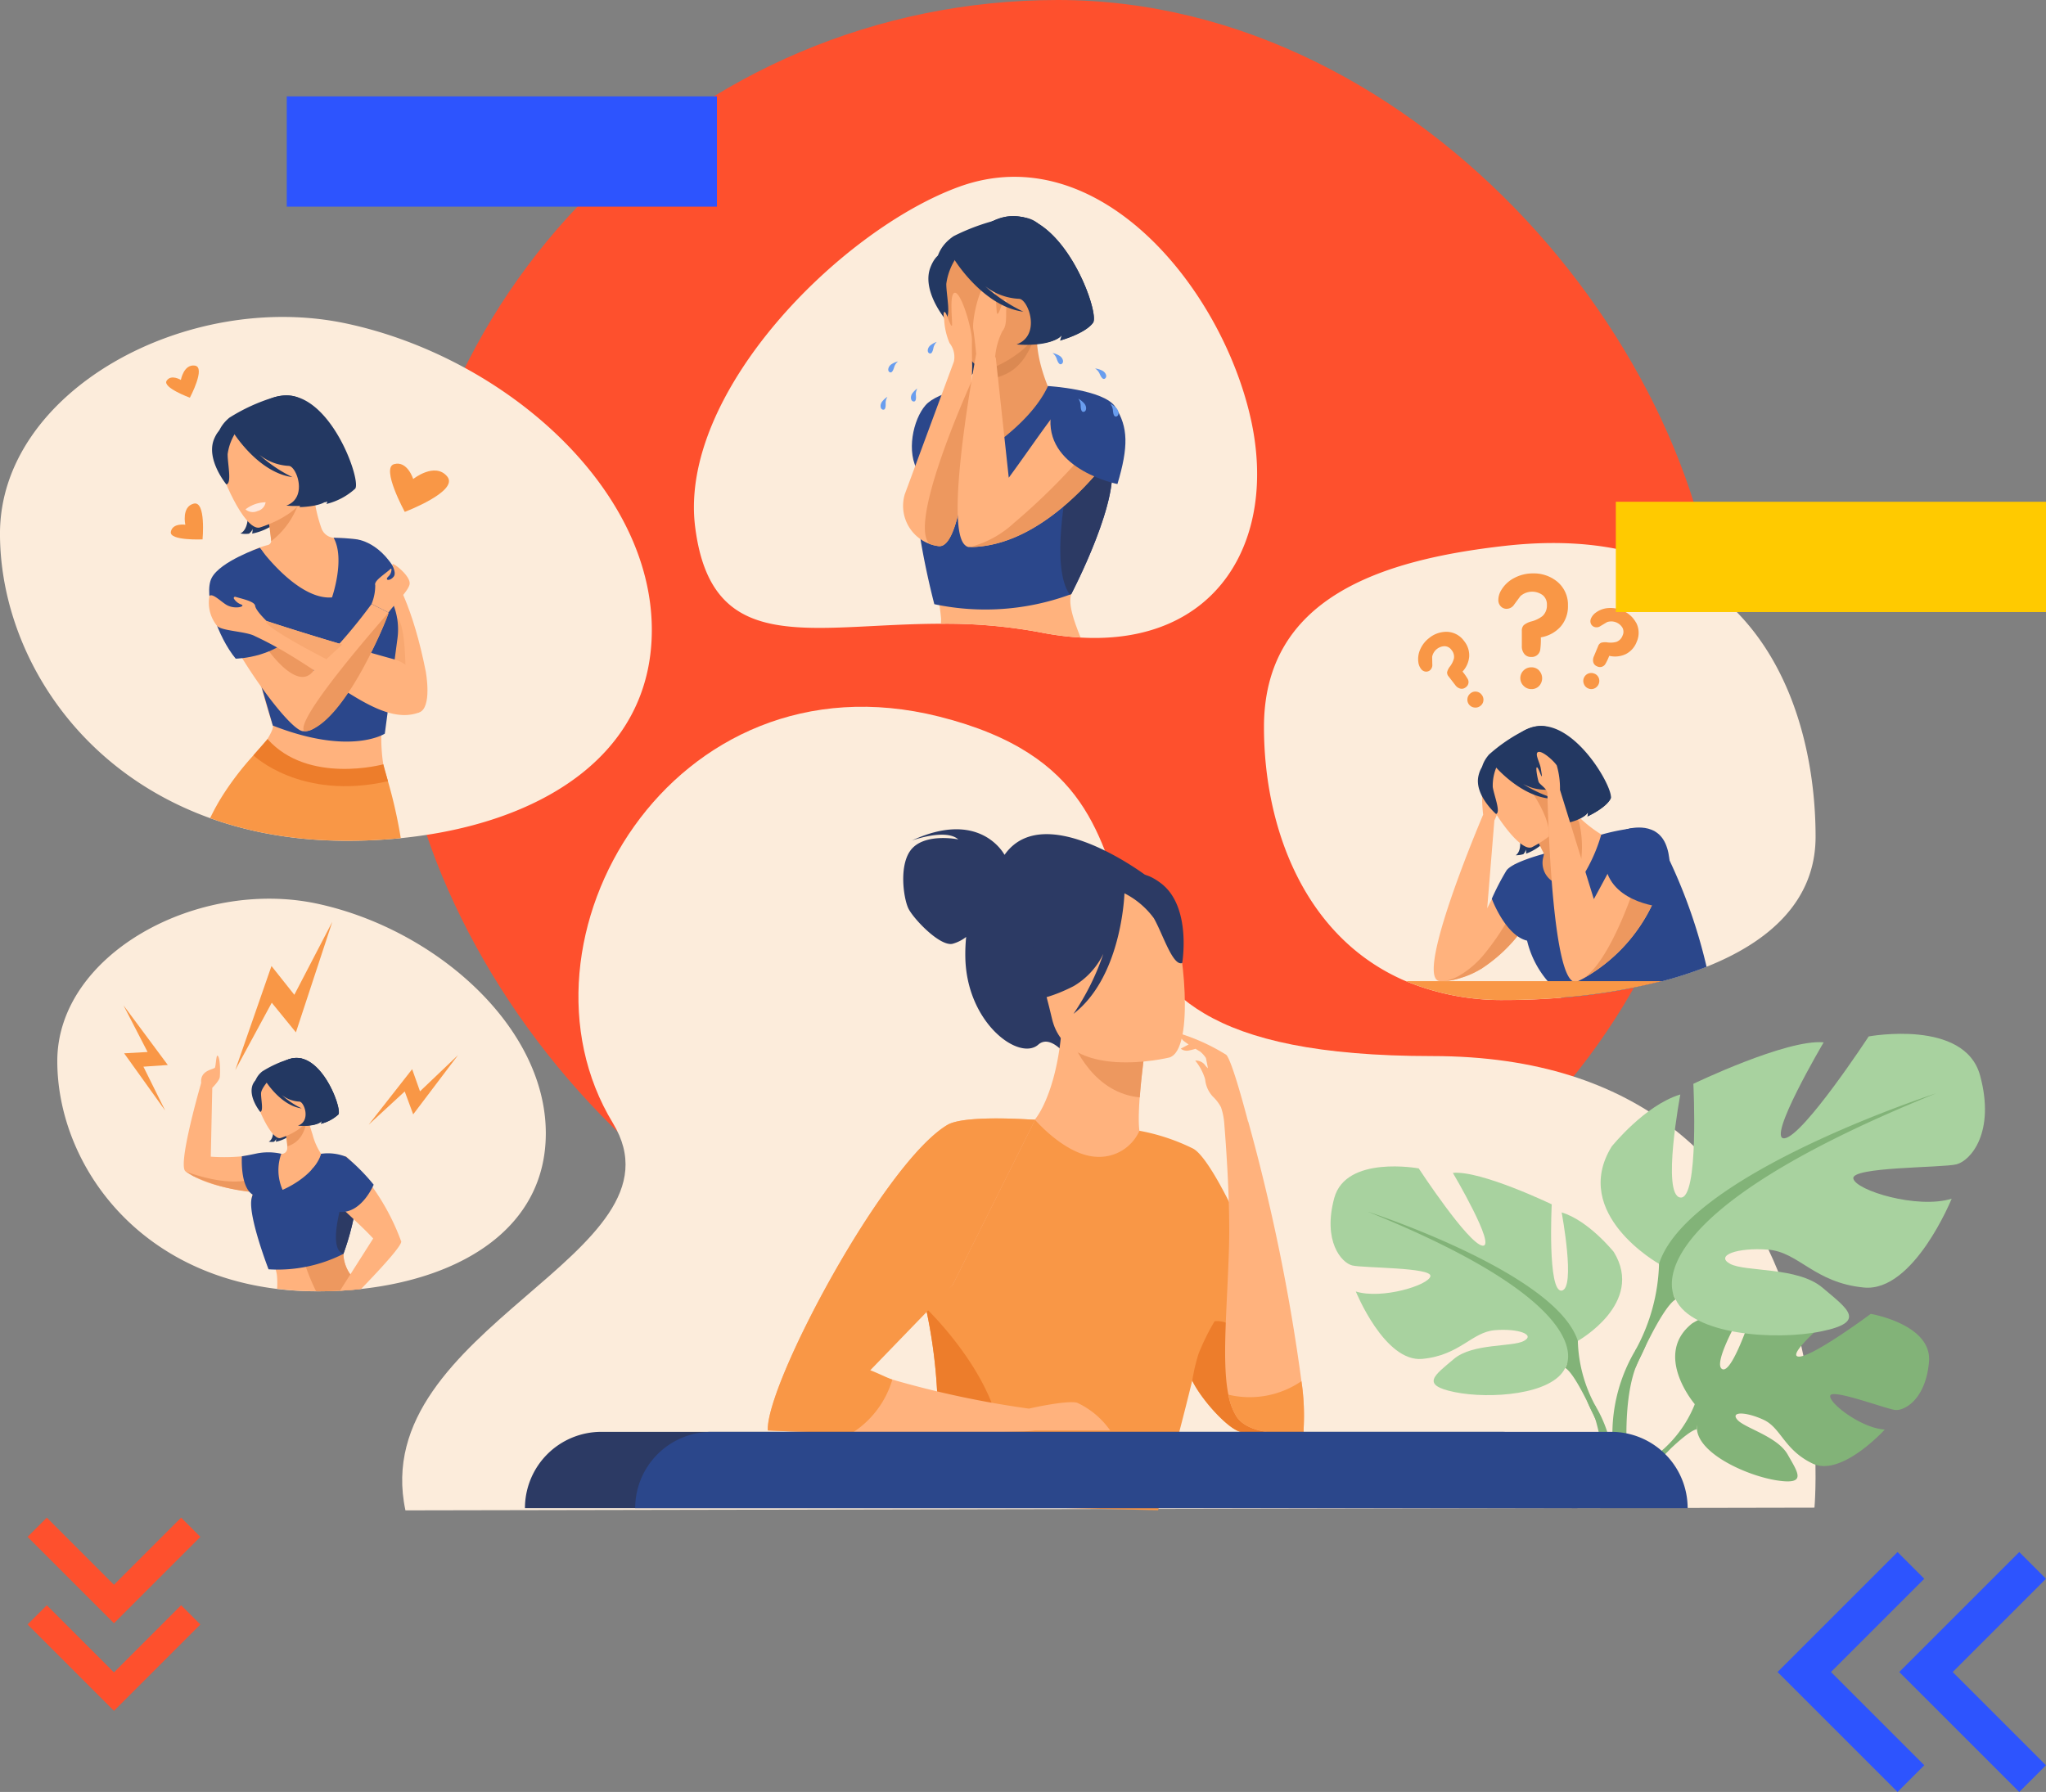 <svg xmlns="http://www.w3.org/2000/svg" width="185.501" height="162.496" viewBox="0 0 185.501 162.496">
  <rect x="0" y="0" width="185.501" height="162.496" fill="#808080" stroke="none"/>
  <g id="Grupo_118273" data-name="Grupo 118273" transform="translate(-1009.083 -5972.311)">
    <rect id="Rectángulo_37031" data-name="Rectángulo 37031" width="120" height="120" rx="60" transform="translate(1045 5972.311)" fill="#fe502d"/>
    <g id="Grupo_118248" data-name="Grupo 118248" transform="translate(640.864 5830.817)">
      <g id="Grupo_118247" data-name="Grupo 118247" transform="translate(368.219 157.527)">
        <path id="Trazado_180765" data-name="Trazado 180765" d="M1002.2,889.743s3.749-40.949-34.652-40.949c-41.487,0-17.27-23.879-44.695-30.781-24.206-6.091-39.668,20.283-29.594,36.855,7.251,11.928-22.347,18.538-18.808,35.121Z" transform="translate(-837.692 -769.062)" fill="#fcecdb"/>
        <path id="Trazado_180766" data-name="Trazado 180766" d="M1996.581,639.967c0,5.855-4.247,9.554-9.881,11.792a35.148,35.148,0,0,1-4.039,1.311,53.551,53.551,0,0,1-9.132,1.5c-1.781.145-3.506.209-5.107.209a22.716,22.716,0,0,1-8.985-1.709c-9.168-3.906-12.868-13.866-12.868-23.044,0-11.738,10.63-15.174,21.854-16.434C1991.143,611.04,1996.581,628.229,1996.581,639.967Z" transform="translate(-1831.971 -580.128)" fill="#fcecdb"/>
        <path id="Trazado_180767" data-name="Trazado 180767" d="M1272.247,199.307a26.606,26.606,0,0,1-3.624-.465,46.423,46.423,0,0,0-9.045-.787c-11.841.017-20.786,3.121-22.281-8.786-1.525-12.145,13.164-26.9,23.9-30.827,12.612-4.61,23.84,9.111,26.49,21.088C1290.112,190.489,1284.637,200.009,1272.247,199.307Z" transform="translate(-1174.272 -157.527)" fill="#fcecdb"/>
        <path id="Trazado_180768" data-name="Trazado 180768" d="M489.3,1077.256c0,8.512-7.55,13.115-16.756,14.118l-.185.021q-.855.089-1.727.136h0q-1.013.055-2.043.055h-.121a30.019,30.019,0,0,1-3.536-.217c-13.133-1.6-19.923-11.748-19.923-20.661,0-9.706,12.751-16.6,23.58-14.27C479.243,1058.729,489.3,1067.55,489.3,1077.256Z" transform="translate(-439.814 -990.522)" fill="#fcecdb"/>
        <path id="Trazado_180769" data-name="Trazado 180769" d="M432.731,360.266c0,11.483-10.3,17.633-22.763,18.881-1.594.16-3.223.239-4.871.239q-.465,0-.924-.01h-.044q-.651-.015-1.289-.05a37.81,37.81,0,0,1-5.052-.607,34.045,34.045,0,0,1-4.028-1.021q-.545-.175-1.077-.366c-12.579-4.526-19.05-15.754-19.05-25.8,0-12.951,17.013-22.153,31.463-19.041C419.306,335.546,432.731,347.315,432.731,360.266Z" transform="translate(-373.634 -319.175)" fill="#fcecdb"/>
        <g id="Grupo_118227" data-name="Grupo 118227" transform="translate(69.613 59.167)">
          <path id="Trazado_180770" data-name="Trazado 180770" d="M1506.766,971.948c-.194-.351-2.424-4.071-8.4-1.3,0,0,3.065-1.118,4.208-.1,0,0-2.763-.574-4.11.742s-.868,4.6-.41,5.529,2.855,3.456,4,3.194a3.481,3.481,0,0,0,1.233-.622,15.525,15.525,0,0,0-.076,1.809c.091,6,4.891,9.484,6.614,7.959,1.1-.978,2.565,1.013,2.565,1.013l7.3-16.278S1510.386,966.792,1506.766,971.948Z" transform="translate(-1485.303 -969.63)" fill="#2c3a64"/>
          <path id="Trazado_180771" data-name="Trazado 180771" d="M1607.279,1232.871a16.763,16.763,0,0,1-5.861,2.494c-9.034,2.087-12.5-5.548-13.8-10.79a7.76,7.76,0,0,1,3.061-.94c.653-.077,1.34-.128,1.908-.156,1.015-.777,2.526-3.957,2.86-8.895l.425.114,7.12,1.949s-.326,2.264-.486,4.4c-.124,1.674-.143,3.274.174,3.665.556.121.889.2.889.2a.018.018,0,0,0,0,.007A45.849,45.849,0,0,1,1607.279,1232.871Z" transform="translate(-1568.787 -1196.738)" fill="#ffb27d"/>
          <path id="Trazado_180772" data-name="Trazado 180772" d="M1708.041,1218.119s-.328,2.261-.486,4.4c-4.034-.4-5.906-4.244-6.635-6.351Z" transform="translate(-1673.832 -1198.208)" fill="#ed985f"/>
          <path id="Trazado_180773" data-name="Trazado 180773" d="M1674.46,1058.427s-9.312,2.289-10.648-3.532-3.438-9.446,2.451-11.154,7.558.247,8.477,2.082S1676.848,1057.682,1674.46,1058.427Z" transform="translate(-1638.049 -1037.733)" fill="#ffb27d"/>
          <path id="Trazado_180774" data-name="Trazado 180774" d="M1646.032,1026.23c-1.845-1.421-2.849-.788-3.341-.121a6.7,6.7,0,0,0-8.094,3.263,11.41,11.41,0,0,1-2.137,7.4s1.944.663,5.641-1.244a6.847,6.847,0,0,0,2.68-2.922,22.369,22.369,0,0,1-2.706,5.441c4.2-3.24,4.59-10.2,4.62-10.929a7.511,7.511,0,0,1,2.659,2.251c.8,1.376,1.711,4.381,2.577,4.074C1647.931,1033.445,1648.8,1028.361,1646.032,1026.23Z" transform="translate(-1610.359 -1021.313)" fill="#2c3a64"/>
          <path id="Trazado_180775" data-name="Trazado 180775" d="M1533.3,1333.283a18.448,18.448,0,0,0-4.794-1.583,3.988,3.988,0,0,1-3.8,2.364c-2.717-.05-5.4-3.055-5.666-3.354-3.113-.1-5.4,0-5.4,0s-6.555,10.258-5.744,12.634a41.842,41.842,0,0,1,1.284,4.617,47.19,47.19,0,0,1,.654,15.947c-.15,1.1-.286,1.723-.286,1.723l20.648.479s1.711-6.09,2.979-11.286l.113-.465c.86,1.772,3.3,4.436,4.4,4.645.066.013.376.02.822.023,1.653.013,4.852.035,4.852.035C1543.984,1354.166,1535.987,1334.448,1533.3,1333.283Z" transform="translate(-1494.81 -1304.362)" fill="#f99746"/>
          <path id="Trazado_180776" data-name="Trazado 180776" d="M1527.059,1582.4a47.183,47.183,0,0,0-.654-15.947c.006-.081.009-.124.009-.124s5.649,5.4,6.625,11.039C1533.705,1581.224,1529.639,1582.228,1527.059,1582.4Z" transform="translate(-1512.031 -1522.86)" fill="#ed7d2b"/>
          <path id="Trazado_180777" data-name="Trazado 180777" d="M1360.156,1357.781a7.543,7.543,0,0,0-3.006-2.517c-1.015-.234-4.366.537-4.366.537h0a87.261,87.261,0,0,1-12.375-2.633c-.978-.284-1.982-.595-3-.936l8.459-7.627,7.482-14.989s-6.344-.5-7.951.457c-5.778,3.444-16.484,23.544-16.281,27.707,0,0,2.712.15,7.665.212,3.806.049,8.936.047,15.175-.113a12.807,12.807,0,0,0,1.406-.1Z" transform="translate(-1329.114 -1303.268)" fill="#ffb27d"/>
          <path id="Trazado_180778" data-name="Trazado 180778" d="M1345.866,1344.605l-7.461,7.717c.735.278,1.5.676,2,.846a8.632,8.632,0,0,1-3.626,4.826c-4.953-.062-7.665-.212-7.665-.212-.2-4.163,10.5-24.264,16.281-27.707,1.606-.957,7.951-.457,7.951-.457Z" transform="translate(-1329.114 -1303.268)" fill="#f99746"/>
          <path id="Trazado_180779" data-name="Trazado 180779" d="M1867.355,1591.871c-.446,0-5.607-.047-5.673-.059-1.1-.209-3.544-2.874-4.4-4.645a16.462,16.462,0,0,1,.562-2.42,21.041,21.041,0,0,1,1.455-2.959C1862.262,1581.341,1867.363,1589.054,1867.355,1591.871Z" transform="translate(-1818.796 -1537.171)" fill="#ed7d2b"/>
          <path id="Trazado_180780" data-name="Trazado 180780" d="M1853.95,1255.689a175.572,175.572,0,0,0-4.823-23.541h-.017c-.162-.626-1.444-5.521-1.98-6.056a18.016,18.016,0,0,0-4.113-1.9.656.656,0,0,0,.228.619,5.125,5.125,0,0,0,.477.342l-.715.385a.883.883,0,0,0,.669.176,5.118,5.118,0,0,0,.67-.166c.148.091.294.178.427.256a2.612,2.612,0,0,1,.515.578c.027.114.124.615.185.931a1.517,1.517,0,0,1-.268-.294,1.033,1.033,0,0,0-.885-.4,4.8,4.8,0,0,1,.9,1.7,2.644,2.644,0,0,0,.685,1.549h0a3.78,3.78,0,0,1,.75.98,5.845,5.845,0,0,1,.3,1.514h0c.123,1.5.544,7.033.429,11.107-.155,5.482-.674,10.4-.058,13.446a5.649,5.649,0,0,0,.732,1.971c1.344,2.062,6.068,1.46,6.068,1.46A21.072,21.072,0,0,0,1853.95,1255.689Z" transform="translate(-1805.567 -1205.643)" fill="#ffb27d"/>
          <path id="Trazado_180781" data-name="Trazado 180781" d="M1909.1,1661.2s-4.724.6-6.068-1.46a5.65,5.65,0,0,1-.732-1.971,8.315,8.315,0,0,0,6.623-1.223A21.08,21.08,0,0,1,1909.1,1661.2Z" transform="translate(-1860.542 -1606.5)" fill="#f99746"/>
        </g>
        <g id="Grupo_118228" data-name="Grupo 118228" transform="translate(15.065 17.112)">
          <path id="Trazado_180782" data-name="Trazado 180782" d="M674.805,555.542c-.685-.066-1.332-.107-1.942-.127a1.311,1.311,0,0,1-1.187-.853,13.1,13.1,0,0,1-.707-3.195l-.239.075-4.028,1.252s.231,1.285.364,2.5c.016.149.031.3.044.447a.4.4,0,0,1-.29.422,7.368,7.368,0,0,0-2.727,1.3,72.033,72.033,0,0,0,3.168,15.072c.253.775-3.607,5.412-3.607,5.412.94,3.011,13.759-1.293,13.759-1.293s-.876-2.664.267-9.173C679.015,559.793,674.805,555.542,674.805,555.542Z" transform="translate(-657.59 -539.785)" fill="#ffb27d"/>
          <path id="Trazado_180783" data-name="Trazado 180783" d="M811.953,608.665s4.035.491,6.321,11.984c0,0,.621,3.332-.621,3.728S809.98,617.3,811.953,608.665Z" transform="translate(-794.738 -592.909)" fill="#ffb27d"/>
          <path id="Trazado_180784" data-name="Trazado 180784" d="M666.2,435.869s2.59.923,1.171,3.821c0,0,2.117-.032,2.563-.7a1.714,1.714,0,0,1-.12.413,5.981,5.981,0,0,0,2.609-1.39c.624-.861-2.969-10.751-8.077-7.961,0,0-4.727,1.063-2.663,6.278s.32,5.748.32,5.748a2.6,2.6,0,0,0,.792.019s.3-.235.312-.445a1.271,1.271,0,0,1-.036.439,5.192,5.192,0,0,0,2.661-1.4C666.458,439.7,666.808,436.89,666.2,435.869Z" transform="translate(-655.28 -426.849)" fill="#233862"/>
          <path id="Trazado_180785" data-name="Trazado 180785" d="M705.492,551.567s.282,1.8.414,3.018a7.4,7.4,0,0,0,2.742-4.433Z" transform="translate(-696.379 -538.659)" fill="#ed985f"/>
          <path id="Trazado_180786" data-name="Trazado 180786" d="M650.486,438.637a12.167,12.167,0,0,0,1.12-3.7c.083-1.186.773-6.116-3.5-5.034a16.559,16.559,0,0,0-4.086,1.862c-.874.736-2.086,2.252-.167,5.855l.53,1.23Z" transform="translate(-638.289 -427.033)" fill="#233862"/>
          <path id="Trazado_180787" data-name="Trazado 180787" d="M649.18,469.731s5.265-1.514,4.271-4.779-.983-5.658-4.387-4.829-3.674,2.272-3.608,3.442S647.785,470.04,649.18,469.731Z" transform="translate(-640.71 -455.036)" fill="#ffb27d"/>
          <path id="Trazado_180788" data-name="Trazado 180788" d="M639.8,469.087a4.837,4.837,0,0,0-.817,2.093c-.007.911.4,2.657-.118,2.751,0,0-1.876-2.272-1.111-4.115C638.568,467.862,639.8,469.087,639.8,469.087Z" transform="translate(-633.409 -463.149)" fill="#233862"/>
          <path id="Trazado_180789" data-name="Trazado 180789" d="M861.055,711.062s.014-4.191-.761-4.694S859.267,711.165,861.055,711.062Z" transform="translate(-839.356 -683.463)" fill="#f8a871"/>
          <path id="Trazado_180790" data-name="Trazado 180790" d="M686.719,607.749s3.421,4.759,6.555,4.5c0,0,1.219-3.489.145-5.41,0,0,.8.026,1.079.044.233.015.955.089.955.089l2.971,5.081a6.144,6.144,0,0,1,.786,3.91l-1.148,8.641s-3.106,2.033-10.153-.734l-1.984-6.834Z" transform="translate(-678.238 -591.221)" fill="#2b478b"/>
          <path id="Trazado_180791" data-name="Trazado 180791" d="M656.06,638.557a.576.576,0,0,1-.037.133c-.006.018-.013.038-.02.059-.015.043-.034.093-.055.148a.194.194,0,0,1-.007.018c-.613,1.611-3.494,8.154-6.4,9.947a1.9,1.9,0,0,1-.489.321l-.06.025-.066.025-.028.01a1.507,1.507,0,0,1-.468.074c-.039,0-.08,0-.121,0-1.5-.112-7.933-9.422-8.053-12.252-.078-1.807,2.142-3.324,2.142-3.324,2.264,1.19,4.458,4.932,6,8.165.318.669.608,1.317.865,1.916a47.879,47.879,0,0,0,5.256-6.042Z" transform="translate(-635.896 -616.154)" fill="#ffb27d"/>
          <path id="Trazado_180792" data-name="Trazado 180792" d="M651.229,866.889c-.171-.588-.285-.923-.285-.923s-8.724.463-10.922-2.446v0h0c-.026.024-.415.391-.984,1.015l-.005.006a26.82,26.82,0,0,0-2.626,3.382,19.388,19.388,0,0,0-1.3,2.315q.531.192,1.077.366a34.048,34.048,0,0,0,4.028,1.021,37.793,37.793,0,0,0,5.052.607c.425.023,1.946.061,2.256.061,1.648,0,3.277-.079,4.871-.239A43.731,43.731,0,0,0,651.229,866.889Z" transform="translate(-631.12 -829.194)" fill="#f99746"/>
          <path id="Trazado_180793" data-name="Trazado 180793" d="M709.749,738.589c-1.444,2.012-4.16-1.9-4.254-2.041l.7-.593a10.731,10.731,0,0,1,2.69.718C709.2,737.342,709.492,737.99,709.749,738.589Z" transform="translate(-696.382 -710.925)" fill="#ed985f"/>
          <path id="Trazado_180794" data-name="Trazado 180794" d="M679.118,563.252a3.092,3.092,0,0,1,1.825-.645.968.968,0,0,1-.73.795A1.025,1.025,0,0,1,679.118,563.252Z" transform="translate(-671.927 -550.207)" fill="#ffe8dc"/>
          <path id="Trazado_180795" data-name="Trazado 180795" d="M666.206,430.876l-2.966,2.72s2.247,3.7,5.416,4.132a12.7,12.7,0,0,1-3-2.03,4.664,4.664,0,0,0,2.67,1.01c.708.034,1.752,2.884-.224,3.6,0,0,2.63.277,3.558-.7a1.694,1.694,0,0,1-.12.413,5.98,5.98,0,0,0,2.609-1.391C674.773,437.769,671.313,428.086,666.206,430.876Z" transform="translate(-657.206 -427.606)" fill="#233862"/>
          <path id="Trazado_180796" data-name="Trazado 180796" d="M638.517,619.271s-3.568,1.222-4.352,2.726.561,5.38,2.176,7.328c0,0,4-.042,5.879-2.951C642.22,626.374,639.247,619.92,638.517,619.271Z" transform="translate(-630.036 -602.742)" fill="#2b478b"/>
          <path id="Trazado_180797" data-name="Trazado 180797" d="M816.7,608.665s2.39.152,3.946,3.541c0,0,.088,2.344-1.748,2.4S816.7,608.665,816.7,608.665Z" transform="translate(-799.487 -592.909)" fill="#2b478b"/>
          <path id="Trazado_180798" data-name="Trazado 180798" d="M649.788,684.186c-1.672-.461-3.255-.916-4.682-1.338-4.059-1.2-6.853-2.128-6.853-2.128l-.009.012.009-.011s-.984-.933-1.043-1.378c-.053-.4-1.091-.61-1.792-.819a.115.115,0,0,0-.137.158,1.26,1.26,0,0,0,.642.529c.5.164-.5.487-1.279.062-.482-.263-1.32-1.141-1.581-.818a3.34,3.34,0,0,0,.7,2.711c.443.472,2.642.48,3.445.932h0c6.4,2.965,11.034,8.318,14.845,6.919C652.056,689.017,652.888,685.04,649.788,684.186Z" transform="translate(-629.141 -657.549)" fill="#ffb27d"/>
          <path id="Trazado_180799" data-name="Trazado 180799" d="M711.9,712.582l-1.438,1.334s-5.629-2.891-5.446-3.423a.085.085,0,0,1,.031-.04S707.844,711.382,711.9,712.582Z" transform="translate(-695.937 -687.282)" fill="#f8a871"/>
          <path id="Trazado_180800" data-name="Trazado 180800" d="M836.024,643.127a4.408,4.408,0,0,0,.333-1.7c-.137-.41.876-.994,1.4-1.491a.041.041,0,0,1,.069.027.854.854,0,0,1-.282.674c-.374.365.137.445.481.017s-.376-1.3,0-1.127,1.571,1.187,1.445,1.821-1.385,1.8-1.909,2.555Z" transform="translate(-817.401 -621.505)" fill="#ffb27d"/>
          <path id="Trazado_180801" data-name="Trazado 180801" d="M688.985,858.786s4.28,4.144,12.2,2.35l-.42-1.534s-6.805,1.864-10.5-2.29Z" transform="translate(-681.075 -823.44)" fill="#ed7d2b"/>
          <path id="Trazado_180802" data-name="Trazado 180802" d="M861.112,515.935s1.959-1.568,3.08-.234-3.843,3.214-3.843,3.214-2.18-3.987-.973-4.328S861.112,515.935,861.112,515.935Z" transform="translate(-838.714 -505.643)" fill="#f99746"/>
          <path id="Trazado_180803" data-name="Trazado 180803" d="M581.746,393.71s.26-1.452,1.272-1.3-.456,2.91-.456,2.91-2.509-.92-2.106-1.538S581.746,393.71,581.746,393.71Z" transform="translate(-580.412 -392.402)" fill="#f99746"/>
          <path id="Trazado_180804" data-name="Trazado 180804" d="M587.442,566.036s-.363-1.632.763-1.912.8,3.242.8,3.242-3.025.135-2.875-.687S587.442,566.036,587.442,566.036Z" transform="translate(-585.705 -551.599)" fill="#f99746"/>
          <path id="Trazado_180805" data-name="Trazado 180805" d="M758.9,699.9a.581.581,0,0,1-.037.133c-.006.018-.013.038-.02.059-.015.043-.034.093-.055.148,0,.006,0,.012-.007.018-.645,1.711-3.823,8.971-6.885,10.268l-.06.025-.066.025-.028.01a1.505,1.505,0,0,1-.468.074C750.172,709.738,758.9,699.9,758.9,699.9Z" transform="translate(-738.733 -677.494)" fill="#ed985f"/>
        </g>
        <g id="Grupo_118232" data-name="Grupo 118232" transform="translate(11.193 67.554)">
          <path id="Trazado_180806" data-name="Trazado 180806" d="M617.36,1271.1a3.343,3.343,0,0,1-.63-1.861v0c.014-.067.032-.2.055-.375.085-.66.237-1.974.49-3.131.033-.154.068-.3.106-.45h0c.023-.094.048-.185.074-.275a3.558,3.558,0,0,0,.127-.7,4.474,4.474,0,0,0-1.97-3.74,2.425,2.425,0,0,0-.9-.4,5.751,5.751,0,0,1-.78-1.762c-.093-.285-.178-.562-.248-.8l-.006-.023c-.077-.261-.135-.468-.163-.57h0l-.019-.07-.065.041-.267.169h0l-.657.416-1.019.646a.028.028,0,0,0,0,.007,3.27,3.27,0,0,1,.071.321c.01.059.018.12.025.181.023.176.036.359.044.541v0c.006.135.008.269.008.4a.5.5,0,0,1-.524.5H611.1a12.925,12.925,0,0,0-1.526,0c-.619.063-1.289.157-2.031.224l-.015,0a16.812,16.812,0,0,1-2.822.032l.135-6.247s.643-.633.681-.973.062-1.792-.21-1.942c-.122-.067-.152,1.047-.243,1.106-.275.179-1.337.27-1.234,1.365h0c-.365,1.275-2.144,7.632-1.4,8.036h0a6.744,6.744,0,0,0,.656.406l.148.078.086.044c.082.042.167.082.251.121.047.023.095.044.143.065.066.03.133.058.2.086l.127.052c.1.039.2.076.3.112l.084.031.029.011.1.033h0l.173.058.174.055c.116.036.232.071.35.1.044.013.087.025.131.036l.072.019q.084.023.168.044.19.048.382.092l.13.029.017,0,.168.036.178.036q.211.043.421.079l.364.061.222.033.2.029.192.025.28.034h0c.041.005.081.01.121.014l.16.018.107.011c-.03.079-.056.157-.078.237s-.041.154-.055.231a.011.011,0,0,0,0,0,2.1,2.1,0,0,0-.029.618c.205,1.907,1.723,4.348,2.181,5.946a3.4,3.4,0,0,1,.118.563,7.819,7.819,0,0,1,.015,1.194,30.018,30.018,0,0,0,3.536.217h.121q1.029,0,2.043-.055h0q.872-.048,1.727-.136C617.872,1271.976,617.6,1271.521,617.36,1271.1Z" transform="translate(-596.788 -1239.12)" fill="#ffb27d"/>
          <path id="Trazado_180807" data-name="Trazado 180807" d="M704.088,1258.03a1.525,1.525,0,0,1,.71,2.317s1.284-.02,1.554-.425a1.038,1.038,0,0,1-.073.25,3.625,3.625,0,0,0,1.582-.843c.378-.522-1.8-6.518-4.9-4.827,0,0-2.866.645-1.615,3.807s.194,3.485.194,3.485a1.573,1.573,0,0,0,.48.012s.183-.143.189-.27a.772.772,0,0,1-.022.266,3.148,3.148,0,0,0,1.613-.846A3.738,3.738,0,0,0,704.088,1258.03Z" transform="translate(-688.373 -1241.857)" fill="#233862"/>
          <path id="Trazado_180808" data-name="Trazado 180808" d="M727.91,1330s.171,1.091.251,1.83c1.478-.473,1.615-1.807,1.842-2.545Z" transform="translate(-713.292 -1311.47)" fill="#ed985f"/>
          <path id="Trazado_180809" data-name="Trazado 180809" d="M694.559,1259.709a7.376,7.376,0,0,0,.679-2.24c.05-.719.469-3.708-2.119-3.052a10.038,10.038,0,0,0-2.477,1.129c-.53.446-1.265,1.365-.1,3.55l.321.745Z" transform="translate(-678.07 -1241.969)" fill="#233862"/>
          <path id="Trazado_180810" data-name="Trazado 180810" d="M693.767,1278.561s3.192-.918,2.59-2.9-.6-3.43-2.66-2.928-2.228,1.378-2.187,2.087S692.921,1278.749,693.767,1278.561Z" transform="translate(-679.539 -1258.947)" fill="#ffb27d"/>
          <path id="Trazado_180811" data-name="Trazado 180811" d="M688.646,1275.655s-1.055,1.05-1.06,1.6.241,1.611-.072,1.668c0,0-1.137-1.377-.674-2.495A1.469,1.469,0,0,1,688.646,1275.655Z" transform="translate(-675.112 -1261.683)" fill="#233862"/>
          <path id="Trazado_180812" data-name="Trazado 180812" d="M705.677,1254.5s-.031.007-.084.023c.1.217-1.634,1.752-1.634,1.752s1.362,2.241,3.284,2.505a7.711,7.711,0,0,1-1.82-1.231,2.83,2.83,0,0,0,1.62.613c.429.021,1.062,1.748-.136,2.182,0,0,1.595.168,2.158-.425a1.03,1.03,0,0,1-.073.25,3.626,3.626,0,0,0,1.582-.843C710.952,1258.807,708.774,1252.81,705.677,1254.5Z" transform="translate(-691.086 -1241.855)" fill="#233862"/>
          <path id="Trazado_180813" data-name="Trazado 180813" d="M611.747,1397.457a16.346,16.346,0,0,1-6.318-1.519l-.657-.406h0s0,0,0,0c.037.015.233.092.542.195,1.2.4,4.117,1.211,5.938.3C612.546,1395.38,612.26,1396.4,611.747,1397.457Z" transform="translate(-599.124 -1372.888)" fill="#ed985f"/>
          <path id="Trazado_180814" data-name="Trazado 180814" d="M756.237,1496.476q-.855.088-1.727.136h0q-1.013.055-2.043.055h-.121a19.169,19.169,0,0,1-.933-2.227c-.146-.421-.219-.681-.219-.681a7.858,7.858,0,0,1,3.176-.856q.256-.012.507-.007c-.023.178-.041.308-.055.375v0a3.343,3.343,0,0,0,.63,1.861C755.687,1495.558,755.963,1496.013,756.237,1496.476Z" transform="translate(-734.879 -1463.157)" fill="#ed985f"/>
          <path id="Trazado_180815" data-name="Trazado 180815" d="M684.693,1374.212a6.741,6.741,0,0,0-3.006-2.412c-.661,2.107-3.5,3.27-3.5,3.27a4.4,4.4,0,0,1-.119-3.271h0a5.38,5.38,0,0,0-2.172-.039c-1.093.235-1.4.264-1.4.264s-.18,2.772.983,3.482a2.731,2.731,0,0,0-.112.393c-.308,1.582,1.547,6.377,1.547,6.377a13.157,13.157,0,0,0,6.788-1.4,23.585,23.585,0,0,0,1.192-4.751A3.476,3.476,0,0,0,684.693,1374.212Z" transform="translate(-663.759 -1350.762)" fill="#2b478b"/>
          <g id="Grupo_118229" data-name="Grupo 118229" transform="translate(10.137)">
            <path id="Trazado_180816" data-name="Trazado 180816" d="M666.406,1098.2h0l3.284-9.442,2.071,2.609,3.444-6.619h0l-3.3,10.026-2.19-2.687Z" transform="translate(-666.406 -1084.747)" fill="#f99746"/>
          </g>
          <g id="Grupo_118230" data-name="Grupo 118230" transform="translate(0 7.571)">
            <path id="Trazado_180817" data-name="Trazado 180817" d="M531.049,1198.219h0l-3.721-5.192,2.125-.12-2.188-4.236h0l4.021,5.414-2.21.154Z" transform="translate(-527.265 -1188.67)" fill="#f99746"/>
          </g>
          <g id="Grupo_118231" data-name="Grupo 118231" transform="translate(22.231 12.086)">
            <path id="Trazado_180818" data-name="Trazado 180818" d="M832.4,1256.938h0l3.94-5.028.712,2.006,3.452-3.288h0l-4.069,5.378-.768-2.078Z" transform="translate(-832.396 -1250.628)" fill="#f99746"/>
          </g>
          <path id="Trazado_180819" data-name="Trazado 180819" d="M793.569,1429.781a23.583,23.583,0,0,1-1.192,4.752c-1.506-.482-.027-4.989-.027-4.989A1.687,1.687,0,0,1,793.569,1429.781Z" transform="translate(-772.435 -1404.419)" fill="#2c3a64"/>
          <path id="Trazado_180820" data-name="Trazado 180820" d="M777.194,1383.876h0a20.612,20.612,0,0,0-4.947-7.638c-1.666-.349-2.155.757-2.551,2.368-.1.419,3.482,3.412,4.978,5.054h0l-2.07,3.256-.941,1.48q.872-.048,1.727-.136l.185-.02C775.283,1386.476,777.474,1384.114,777.194,1383.876Z" transform="translate(-752.032 -1354.94)" fill="#ffb27d"/>
          <path id="Trazado_180821" data-name="Trazado 180821" d="M761.895,1373.011a4.422,4.422,0,0,1,2.243.267,17.685,17.685,0,0,1,2.515,2.536s-1.114,2.694-3.155,2.46c0,0-3.14-3.156-2.385-3.914A2.308,2.308,0,0,0,761.895,1373.011Z" transform="translate(-743.967 -1351.973)" fill="#2b478b"/>
        </g>
        <path id="Trazado_180822" data-name="Trazado 180822" d="M1514.577,416.4s-3.792.55-4.93,1.847-1.788,4.3-.65,6.051S1514.577,416.4,1514.577,416.4Z" transform="translate(-1425.728 -397.54)" fill="#2b478b"/>
        <path id="Trazado_180823" data-name="Trazado 180823" d="M1606.986,348.908s-.508,2.165,1.5,6.35l-5.6,5.74-.437-5.325a16.488,16.488,0,0,0,.458-4.866Z" transform="translate(-1512.915 -334.965)" fill="#ed985f"/>
        <path id="Trazado_180824" data-name="Trazado 180824" d="M1561.779,213.7s2.981,1.042,1.37,4.38c0,0,2.431-.052,2.939-.822a1.96,1.96,0,0,1-.135.475s2.277-.622,2.987-1.614-3.482-12.326-9.33-9.088c0,0-5.422,1.253-3.016,7.228s.406,6.6.406,6.6a2.983,2.983,0,0,0,.91.017s.346-.272.355-.513a1.459,1.459,0,0,1-.038.5s2.223-.469,3.046-1.621S1562.481,214.87,1561.779,213.7Z" transform="translate(-1469.838 -202.888)" fill="#233862"/>
        <path id="Trazado_180825" data-name="Trazado 180825" d="M1608.446,349.738s.054,2.091.024,3.5c2.891-.527,3.476-3,4.083-4.329Z" transform="translate(-1518.482 -334.965)" fill="#db8952"/>
        <path id="Trazado_180826" data-name="Trazado 180826" d="M1545.844,217.656a13.966,13.966,0,0,0,1.685-4.1c.225-1.346,1.554-6.907-3.444-6.137a19.017,19.017,0,0,0-4.875,1.682c-1.079.745-2.631,2.346-.832,6.675l.471,1.464Z" transform="translate(-1452.755 -203.715)" fill="#233862"/>
        <path id="Trazado_180827" data-name="Trazado 180827" d="M1542.242,253.979s5.906-2.168,4.5-5.825-1.592-6.4-5.422-5.171-4.022,2.905-3.849,4.24S1540.669,254.449,1542.242,253.979Z" transform="translate(-1452.638 -236.481)" fill="#ed985f"/>
        <path id="Trazado_180828" data-name="Trazado 180828" d="M1531.49,252.344a5.555,5.555,0,0,0-.924,2.409c0,1.046.475,3.049-.117,3.16,0,0-2.17-2.6-1.3-4.718C1530.062,250.946,1531.49,252.344,1531.49,252.344Z" transform="translate(-1444.77 -245.038)" fill="#233862"/>
        <path id="Trazado_180829" data-name="Trazado 180829" d="M1541.151,637.67a26.6,26.6,0,0,1-3.624-.465,46.428,46.428,0,0,0-9.045-.787c.011-.155.019-.3.021-.443a22.212,22.212,0,0,0-1.281-5.636h14c-.465,1.644-.792,3.029-.918,3.386C1540.014,634.554,1540.472,636,1541.151,637.67Z" transform="translate(-1443.176 -595.89)" fill="#ffb27d"/>
        <path id="Trazado_180830" data-name="Trazado 180830" d="M1527.517,436.806s-.044.021-.129.055a22.4,22.4,0,0,1-12.291.866s-2.406-9.1-1.441-12c.957-2.874,5.433-7.282,5.5-7.35-.041.08-1.766,3.532-.576,6.171,0,0,5.068-2.81,6.825-6.606,0,0,3.929,3.1,5.4,6.143.072.148.138.3.2.443C1532.29,427.7,1527.517,436.806,1527.517,436.806Z" transform="translate(-1430.387 -398.973)" fill="#2b478b"/>
        <path id="Trazado_180831" data-name="Trazado 180831" d="M1694.141,514.982s-.044.021-.129.055c-1.828-2.478-.2-10.176-.2-10.176s1.919-2.258,3.62-2.6c.072.148.138.3.2.442C1698.914,505.88,1694.141,514.982,1694.141,514.982Z" transform="translate(-1597.012 -477.15)" fill="#2c3a64"/>
        <path id="Trazado_180832" data-name="Trazado 180832" d="M1503.754,308.5s-.006.436-.031,1.165h0q0,.1-.007.2c-.123,3.687-.63,13.635-2.531,14.863a.713.713,0,0,1-.5.118l-.083-.013a3.554,3.554,0,0,1-.684-.174l-.041-.015h0a3.684,3.684,0,0,1-2.24-4.487l4.457-12.042a2.029,2.029,0,0,0-.391-1.675,6.147,6.147,0,0,1-.491-2.142c-.118-.64-.015-.836.15-.562s.43,1.19.546,1.129-.3-3.013.289-2.991,1.55,3.319,1.534,4.325S1503.754,308.5,1503.754,308.5Z" transform="translate(-1415.609 -291.359)" fill="#ffb27d"/>
        <path id="Trazado_180833" data-name="Trazado 180833" d="M1528.821,411.577c-.123,3.687-.63,13.635-2.531,14.863a.713.713,0,0,1-.5.118l-.083-.013a3.559,3.559,0,0,1-.684-.174l-.041-.015h0C1523.1,424.476,1528.192,412.974,1528.821,411.577Z" transform="translate(-1440.714 -393.068)" fill="#ed985f"/>
        <path id="Trazado_180834" data-name="Trazado 180834" d="M1575.723,297.584c-.636-.083-3.355,4.089-5.747,7.342h0l-1.175-10.865-.068-.111h.011a6.357,6.357,0,0,1,.658-2.323c.458-.528.288-1.524.359-2.17s-.087-.838-.264-.556-.4,1.214-.559,1.158,0-3.034-.753-2.982-1.573,3.4-1.423,4.409c.127.852.229,1.909.258,2.215-.833,4.619-2.673,15.933-1,17.344a.626.626,0,0,0,.29.165c5.627.062,10.407-5.06,12.552-7.789.778-.99,1.21-1.665,1.21-1.665C1580.381,298.549,1578.839,297.995,1575.723,297.584Z" transform="translate(-1478.516 -277.639)" fill="#ffb27d"/>
        <path id="Trazado_180835" data-name="Trazado 180835" d="M1591.174,500.866c-2.145,2.729-6.926,7.851-12.552,7.789a1.785,1.785,0,0,0,.212-.016,9.219,9.219,0,0,0,3.9-2.144,57.427,57.427,0,0,0,6.516-6.459Z" transform="translate(-1490.831 -475.082)" fill="#ed985f"/>
        <path id="Trazado_180836" data-name="Trazado 180836" d="M1677.864,417.945s5.07.3,6.1,1.895c1.176,1.825,1.2,3.621.192,6.992,0,0-6.291-1.256-6.07-5.854Z" transform="translate(-1582.843 -398.972)" fill="#2b478b"/>
        <g id="Grupo_118233" data-name="Grupo 118233" transform="translate(79.837 14.97)">
          <path id="Trazado_180837" data-name="Trazado 180837" d="M1528.421,363.317c-.259.214-.318.591-.116.708.218.126.335-.157.4-.51A1.076,1.076,0,0,1,1529,363,1.987,1.987,0,0,0,1528.421,363.317Z" transform="translate(-1523.905 -363.002)" fill="#699dee"/>
          <path id="Trazado_180838" data-name="Trazado 180838" d="M1479.1,388.25c.206.145.347-.127.446-.473a1.076,1.076,0,0,1,.337-.487,1.986,1.986,0,0,0-.606.264C1479,387.746,1478.905,388.116,1479.1,388.25Z" transform="translate(-1478.3 -385.521)" fill="#699dee"/>
          <path id="Trazado_180839" data-name="Trazado 180839" d="M1507.37,421.366c-.186.28-.133.658.095.711.245.058.275-.247.238-.6a1.077,1.077,0,0,1,.132-.577A1.989,1.989,0,0,0,1507.37,421.366Z" transform="translate(-1504.503 -416.678)" fill="#699dee"/>
          <path id="Trazado_180840" data-name="Trazado 180840" d="M1469.589,431.78c-.2.27-.169.65.056.716.242.071.288-.232.271-.591a1.076,1.076,0,0,1,.163-.569A1.991,1.991,0,0,0,1469.589,431.78Z" transform="translate(-1469.456 -426.357)" fill="#699dee"/>
        </g>
        <g id="Grupo_118234" data-name="Grupo 118234" transform="translate(95.431 15.977)">
          <path id="Trazado_180841" data-name="Trazado 180841" d="M1684.135,377.079a2.068,2.068,0,0,0-.639-.255,1.121,1.121,0,0,1,.366.5c.113.356.268.635.478.478S1684.429,377.269,1684.135,377.079Z" transform="translate(-1683.496 -376.824)" fill="#699dee"/>
          <path id="Trazado_180842" data-name="Trazado 180842" d="M1737.015,396.246a2.068,2.068,0,0,0-.659-.2,1.118,1.118,0,0,1,.408.462c.144.345.323.609.518.434S1737.324,396.409,1737.015,396.246Z" transform="translate(-1732.505 -394.646)" fill="#699dee"/>
          <path id="Trazado_180843" data-name="Trazado 180843" d="M1715.592,433.712a1.119,1.119,0,0,1,.207.58c.005.374.073.685.32.6.229-.083.238-.48.011-.747A2.07,2.07,0,0,0,1715.592,433.712Z" transform="translate(-1713.254 -429.567)" fill="#699dee"/>
          <path id="Trazado_180844" data-name="Trazado 180844" d="M1755.848,440.373a2.068,2.068,0,0,0-.56-.4,1.119,1.119,0,0,1,.238.568c.025.373.11.68.352.577C1756.1,441.024,1756.089,440.628,1755.848,440.373Z" transform="translate(-1750.057 -435.373)" fill="#699dee"/>
        </g>
        <path id="Trazado_180845" data-name="Trazado 180845" d="M1560.383,207.029a29.393,29.393,0,0,0-3.571,2.933s.12.142.331.372c0,.048.006.076.006.076s2.605,4.23,6.248,4.708a14.587,14.587,0,0,1-3.46-2.311,5.358,5.358,0,0,0,3.074,1.142c.814.035,2.031,3.3-.233,4.135,0,0,3.022.3,4.082-.829a1.943,1.943,0,0,1-.135.475s2.277-.622,2.987-1.615S1566.23,203.791,1560.383,207.029Z" transform="translate(-1470.61 -202.885)" fill="#233862"/>
        <g id="Grupo_118238" data-name="Grupo 118238" transform="translate(128.575 35.964)">
          <path id="Trazado_180846" data-name="Trazado 180846" d="M2165.131,899.607a23.379,23.379,0,0,0-2.441,3.968l.651-7.974a4.528,4.528,0,0,0,.429-1.281c0-.4.532-3.569.263-3.666s-1.669,1.411-1.809,2.094a17.659,17.659,0,0,0,.1,2.332h0c-.3.706-3.937,9.332-4.427,13.219-.142,1.124-.02,1.852.522,1.877a4.083,4.083,0,0,0,.413,0,6.257,6.257,0,0,0,1.616-.342.044.044,0,0,1,.014,0,7.8,7.8,0,0,0,1.532-.685l.033-.019c.14-.077.217-.126.217-.126v-.006a14.036,14.036,0,0,0,3.751-3.65,17.893,17.893,0,0,0,1.488-2.386C2168.363,899.843,2166.127,899.227,2165.131,899.607Z" transform="translate(-2156.429 -873.201)" fill="#ffb27d"/>
          <path id="Trazado_180847" data-name="Trazado 180847" d="M2237.056,846.663s2.427.431,1.6,3.2c0,0,1.867-.343,2.162-1a1.54,1.54,0,0,1-.045.383s1.677-.763,2.1-1.616-4.221-9.064-8.323-5.839c0,0-4.021,1.642-1.422,5.946s1.136,5.034,1.136,5.034a2.327,2.327,0,0,0,.7-.1s.232-.253.21-.44a1.146,1.146,0,0,1,.034.394A4.655,4.655,0,0,0,2237.36,851C2237.851,850.009,2237.743,847.475,2237.056,846.663Z" transform="translate(-2225.419 -827.213)" fill="#233862"/>
          <path id="Trazado_180848" data-name="Trazado 180848" d="M2287.856,947.386c.144,1.209.132,3.106-1.267,3.468a9.74,9.74,0,0,0-2.008.836c-.693.338-1.146.453-1.685-.324a4.771,4.771,0,0,1-.574-3.212l.185-.062a15.081,15.081,0,0,1-1-2.311l3.147-1.622.3-.152a11.8,11.8,0,0,0,3.615,2.831Z" transform="translate(-2271.082 -922.672)" fill="#ffb27d"/>
          <path id="Trazado_180849" data-name="Trazado 180849" d="M2285.146,953.213l-.565.416c-.693.338-1.146.453-1.685-.324a4.771,4.771,0,0,1-.574-3.212l.185-.062a15.08,15.08,0,0,1-1-2.311l3.147-1.622c.177.193.523.552,1,.989A9.594,9.594,0,0,1,2285.146,953.213Z" transform="translate(-2271.082 -924.61)" fill="#ed985f"/>
          <path id="Trazado_180850" data-name="Trazado 180850" d="M2224,848.855a10.9,10.9,0,0,0,.442-3.433c-.1-1.061-.224-5.521-3.837-3.931a14.85,14.85,0,0,0-3.335,2.253c-.663.78-1.51,2.3.721,5.2l.651,1.008Z" transform="translate(-2210.852 -827.31)" fill="#233862"/>
          <path id="Trazado_180851" data-name="Trazado 180851" d="M2226.615,878.685a9.4,9.4,0,0,1-1.334.819c-1.187.48-3.974-3.873-4.207-4.9s-.207-2.341,2.679-3.579c2.032-.872,2.806-.079,3.561,1.423.317.63.631,1.386,1.035,2.2C2229.2,876.354,2227.792,877.823,2226.615,878.685Z" transform="translate(-2214.969 -854.673)" fill="#ffb27d"/>
          <path id="Trazado_180852" data-name="Trazado 180852" d="M2267.6,901.236c.239-2.079-2.636-5.535-2.636-5.535s1.7-.3,3.123-.541c.317.63.631,1.386,1.034,2.2C2269.974,899.065,2268.779,900.374,2267.6,901.236Z" transform="translate(-2255.745 -877.383)" fill="#ed985f"/>
          <path id="Trazado_180853" data-name="Trazado 180853" d="M2214.589,887.177a4.337,4.337,0,0,0-.411,1.971c.129.806.746,2.29.3,2.45,0,0-2-1.73-1.593-3.473C2213.314,886.278,2214.589,887.177,2214.589,887.177Z" transform="translate(-2207.412 -869.779)" fill="#233862"/>
          <path id="Trazado_180854" data-name="Trazado 180854" d="M2231.038,866.181s.11.094.3.245l.014.058s2.535,2.934,5.4,2.848a11.388,11.388,0,0,1-2.955-1.349,4.181,4.181,0,0,0,2.511.5c.631-.075,1.977,2.289.337,3.216,0,0,2.366-.146,3.042-1.148a1.514,1.514,0,0,1-.045.383s1.677-.763,2.1-1.617S2235.319,861.161,2231.038,866.181Z" transform="translate(-2224.29 -848.895)" fill="#233862"/>
          <path id="Trazado_180855" data-name="Trazado 180855" d="M2178.589,1080.025a14.044,14.044,0,0,1-3.752,3.651v.006s-.078.049-.217.126l-.033.019a7.8,7.8,0,0,1-1.532.685.038.038,0,0,0-.014,0,6.259,6.259,0,0,1-1.616.342,4.386,4.386,0,0,0,1.35-.507,8.574,8.574,0,0,0,2.159-1.84,22.525,22.525,0,0,0,2.354-3.449Z" transform="translate(-2169.018 -1047.887)" fill="#ed985f"/>
          <path id="Trazado_180856" data-name="Trazado 180856" d="M2246.214,971.275s0,0,0,0q-.2-.38-.4-.721a5.518,5.518,0,0,0-1.745-2.031l0,0h0a2.939,2.939,0,0,0-1.624-.1h0a18.626,18.626,0,0,0-2.425.522h0a14.709,14.709,0,0,1-1.439,3.371,3.585,3.585,0,0,1-.828.946,1.246,1.246,0,0,1-.694.272,2.46,2.46,0,0,1-1.536-.415,2,2,0,0,1-.784-2.015v0l.1-.42v0h0l0-.007h0c-.082.021-2.883.754-3.411,1.518a22.014,22.014,0,0,0-1.328,2.56s1.224,3.331,3.2,3.8c0,0,0,.007,0,.01a8.75,8.75,0,0,0,1.878,3.674c.385.513.8,1.021,1.224,1.5a53.554,53.554,0,0,0,9.131-1.5,35.169,35.169,0,0,0,4.039-1.311A48.25,48.25,0,0,0,2246.214,971.275Z" transform="translate(-2223.42 -945.253)" fill="#2b478b"/>
          <path id="Trazado_180857" data-name="Trazado 180857" d="M2294.3,880.428c-.416.167-2.039,3.442-3.562,6.194l-3.07-9.908a7.476,7.476,0,0,0-.29-2.21c-.275-.423-1.29-1.332-1.67-1.226s.127.949.211,1.447.127.739.085.761-.312-.855-.436-.813.087,1.12.172,1.332.7.567.786.956c.059,2.57.5,17.857,2.679,17.151a.214.214,0,0,0,.048-.024c.135-.066.268-.133.4-.2l0,0,.006,0a15.1,15.1,0,0,0,7.114-8.624,9.09,9.09,0,0,0,.245-.878C2297.993,880.685,2295.432,879.97,2294.3,880.428Z" transform="translate(-2274.807 -857.088)" fill="#ffb27d"/>
          <g id="Grupo_118235" data-name="Grupo 118235" transform="translate(7.271)">
            <path id="Trazado_180858" data-name="Trazado 180858" d="M2241.917,659.964a.931.931,0,0,0-.7-.284.976.976,0,0,0-.708.284.972.972,0,0,0,.008,1.4.97.97,0,0,0,.7.292.935.935,0,0,0,.7-.284,1.025,1.025,0,0,0,0-1.4Zm1.667-8.036a3.364,3.364,0,0,0-2.25-.765,3.569,3.569,0,0,0-1.639.4,2.906,2.906,0,0,0-1.208,1.118,1.721,1.721,0,0,0-.265.889.807.807,0,0,0,.216.576.72.72,0,0,0,.549.229.833.833,0,0,0,.68-.4l.555-.751a1.614,1.614,0,0,1,2.021-.09,1.075,1.075,0,0,1,.383.882,1.291,1.291,0,0,1-.4,1.014,2.763,2.763,0,0,1-1,.486,1.828,1.828,0,0,0-.7.341.706.706,0,0,0-.174.521v1.39a1.079,1.079,0,0,0,.222.694.756.756,0,0,0,.626.278.773.773,0,0,0,.819-.639,6.661,6.661,0,0,0,.055-1.139,3.082,3.082,0,0,0,1.8-.98,2.8,2.8,0,0,0,.66-1.91A2.7,2.7,0,0,0,2243.583,651.929Z" transform="translate(-2238.221 -651.164)" fill="#f99746"/>
          </g>
          <g id="Grupo_118236" data-name="Grupo 118236" transform="translate(14.972 3.139)">
            <path id="Trazado_180859" data-name="Trazado 180859" d="M2345.323,700.587a.683.683,0,0,0-.391-.39.723.723,0,0,0-.562-.007.717.717,0,0,0-.39.95.712.712,0,0,0,.394.4.684.684,0,0,0,.552,0,.753.753,0,0,0,.4-.952Zm3.4-4.983a2.475,2.475,0,0,0-1.312-1.155,2.622,2.622,0,0,0-1.225-.2,2.145,2.145,0,0,0-1.136.417,1.272,1.272,0,0,0-.431.529.6.6,0,0,0-.017.452.53.53,0,0,0,.308.31.612.612,0,0,0,.575-.081l.589-.352a1.187,1.187,0,0,1,1.4.51.789.789,0,0,1,.01.707.948.948,0,0,1-.561.574,2.021,2.021,0,0,1-.816.047,1.357,1.357,0,0,0-.572.033.52.52,0,0,0-.265.3l-.393.943a.792.792,0,0,0-.046.534.554.554,0,0,0,.346.365.568.568,0,0,0,.737-.2,4.958,4.958,0,0,0,.36-.757,2.266,2.266,0,0,0,1.5-.156,2.058,2.058,0,0,0,.988-1.11A1.986,1.986,0,0,0,2348.728,695.6Z" transform="translate(-2343.919 -694.246)" fill="#f99746"/>
          </g>
          <g id="Grupo_118237" data-name="Grupo 118237" transform="translate(0 5.295)">
            <path id="Trazado_180860" data-name="Trazado 180860" d="M2144.179,729.553a.71.71,0,0,0-.477-.284.687.687,0,0,0-.532.146.719.719,0,0,0-.284.485.715.715,0,0,0,.632.809.713.713,0,0,0,.539-.146.685.685,0,0,0,.276-.478A.712.712,0,0,0,2144.179,729.553Zm-1.607-4.889a1.981,1.981,0,0,0-1.511-.82,2.472,2.472,0,0,0-1.653.567,2.614,2.614,0,0,0-.776.967,2.136,2.136,0,0,0-.2,1.194,1.277,1.277,0,0,0,.246.636.6.6,0,0,0,.384.239.531.531,0,0,0,.423-.113.616.616,0,0,0,.215-.541l-.013-.686a1.184,1.184,0,0,1,1.135-.96.791.791,0,0,1,.618.341.95.95,0,0,1,.221.771,2.028,2.028,0,0,1-.363.732,1.358,1.358,0,0,0-.256.513.521.521,0,0,0,.133.381l.624.809a.793.793,0,0,0,.442.3.552.552,0,0,0,.488-.12.568.568,0,0,0,.19-.74,4.884,4.884,0,0,0-.479-.688,2.266,2.266,0,0,0,.607-1.379A2.061,2.061,0,0,0,2142.571,724.664Z" transform="translate(-2138.415 -723.842)" fill="#f99746"/>
          </g>
          <path id="Trazado_180861" data-name="Trazado 180861" d="M2349.355,1037.805a15.1,15.1,0,0,1-7.114,8.624c2.535-1.421,4.815-8.514,4.815-8.514Z" transform="translate(-2327.392 -1009.636)" fill="#ed985f"/>
          <path id="Trazado_180862" data-name="Trazado 180862" d="M2373.6,967.614s2.627-.873,3.586,1.284-.1,5.772-.1,5.772-4.614-.253-5.328-3.615Z" transform="translate(-2354.762 -944.397)" fill="#2b478b"/>
        </g>
        <path id="Trazado_180863" data-name="Trazado 180863" d="M2146.422,1158.7a53.54,53.54,0,0,1-9.131,1.5c-1.781.145-3.507.209-5.108.209a22.715,22.715,0,0,1-8.985-1.709h23.224Z" transform="translate(-1995.732 -1085.763)" fill="#f99746"/>
        <g id="Grupo_118245" data-name="Grupo 118245" transform="translate(120.64 77.713)">
          <g id="Grupo_118240" data-name="Grupo 118240" transform="translate(27.271 24.294)">
            <path id="Trazado_180864" data-name="Trazado 180864" d="M2460.079,1566.934s-3.842-4.482-.237-7.328a10.222,10.222,0,0,1,4.78-1.465s-3.042,5.1-2.058,5.609,2.98-5.929,2.98-5.929,5.992-.581,7.919.346c0,0-5.122,4.192-4.043,4.441s6.612-3.865,6.612-3.865,5.577.949,5.28,4.351-2.219,4.452-3.064,4.362-5.785-1.976-5.893-1.284,2.866,2.954,4.949,3.059c0,0-3.931,4.336-6.545,3.085s-2.836-3.235-4.465-3.979-3.019-.742-2.347.017,3.621,1.5,4.552,3.144,1.767,2.759-.936,2.352-7.1-2.385-7.291-4.65Z" transform="translate(-2454.33 -1557.641)" fill="#82b378"/>
            <g id="Grupo_118239" data-name="Grupo 118239" transform="translate(0 5.519)">
              <path id="Trazado_180865" data-name="Trazado 180865" d="M2458.321,1633.414s-15.147-.584-18.492,3.748a10.953,10.953,0,0,1-3.016,4.233l-.355.967s2.625-2.767,3.564-2.935C2440.022,1639.427,2438.553,1634.061,2458.321,1633.414Z" transform="translate(-2434.08 -1633.388)" fill="#82b378"/>
              <path id="Trazado_180866" data-name="Trazado 180866" d="M2407.183,1738.427c-.131.143-.326.337-.6.594l-.015.014c-.09.084-.179.174-.264.27a9.01,9.01,0,0,0-1.381,2.24c-.075.164-.148.329-.216.494h-.886c.075-.171.153-.335.234-.494a9.587,9.587,0,0,1,2.5-3.1h0C2406.608,1738.412,2407.917,1737.62,2407.183,1738.427Z" transform="translate(-2403.818 -1730.439)" fill="#82b378"/>
            </g>
          </g>
          <g id="Grupo_118242" data-name="Grupo 118242" transform="translate(0 12.024)">
            <path id="Trazado_180867" data-name="Trazado 180867" d="M2051.914,1405.057s6.111-3.422,3.259-8.067c0,0-2.281-2.852-4.726-3.585,0,0,1.3,6.926,0,7.089s-.9-7.822-.9-7.822-6.437-3.1-8.963-2.852c0,0,3.993,6.763,2.689,6.6s-5.785-7.007-5.785-7.007-6.6-1.222-7.659,2.689.652,5.867,1.63,6.111,7.252.163,7.089.978-4.4,2.119-6.763,1.385c0,0,2.607,6.437,6.03,6.111s4.481-2.444,6.6-2.607,3.667.407,2.608.978-4.645.187-6.356,1.641-3.1,2.351.082,3,8.881.244,10.022-2.2Z" transform="translate(-2029.499 -1389.232)" fill="#a8d29f"/>
            <g id="Grupo_118241" data-name="Grupo 118241" transform="translate(3.349 4.092)">
              <path id="Trazado_180868" data-name="Trazado 180868" d="M2075.466,1445.4s17.111,5.541,19.066,11.733a13,13,0,0,0,1.629,5.948v1.222s-1.792-4.156-2.77-4.726C2093.392,1459.573,2097.221,1454.195,2075.466,1445.4Z" transform="translate(-2075.466 -1445.395)" fill="#82b378"/>
              <path id="Trazado_180869" data-name="Trazado 180869" d="M2350.638,1685.519c-.021.163-.045.327-.075.494h-.889c.01-.152.021-.318.029-.494a16.157,16.157,0,0,0-.641-6.038.215.215,0,0,0-.01-.023c-.06-.151-.125-.3-.2-.433,0,0,0-.007-.005-.01-.2-.393-.337-.684-.423-.9v0c-.49-1.2.643.214.694.277l0,0A11.439,11.439,0,0,1,2350.638,1685.519Z" transform="translate(-2328.427 -1660.716)" fill="#82b378"/>
            </g>
          </g>
          <g id="Grupo_118244" data-name="Grupo 118244" transform="translate(24.482)">
            <path id="Trazado_180870" data-name="Trazado 180870" d="M2370.83,1245.049s-8.056-4.511-4.3-10.633c0,0,3.007-3.759,6.229-4.726,0,0-1.719,9.129,0,9.344s1.181-10.311,1.181-10.311,8.485-4.082,11.815-3.759c0,0-5.263,8.915-3.544,8.7s7.626-9.237,7.626-9.237,8.7-1.611,10.1,3.544-.859,7.733-2.148,8.055-9.559.215-9.344,1.289,5.8,2.793,8.915,1.826c0,0-3.437,8.485-7.948,8.056s-5.907-3.222-8.7-3.437-4.833.537-3.437,1.289,6.122.246,8.378,2.164,4.081,3.1-.108,3.958-11.707.322-13.211-2.9Z" transform="translate(-2365.534 -1224.189)" fill="#a8d29f"/>
            <g id="Grupo_118243" data-name="Grupo 118243" transform="translate(1.041 5.394)">
              <path id="Trazado_180871" data-name="Trazado 180871" d="M2436.018,1298.222s-22.555,7.3-25.133,15.467a17.134,17.134,0,0,1-2.148,7.841v1.611s2.363-5.478,3.652-6.229C2412.389,1316.911,2407.341,1309.822,2436.018,1298.222Z" transform="translate(-2406.631 -1298.222)" fill="#82b378"/>
              <path id="Trazado_180872" data-name="Trazado 180872" d="M2381.932,1605.367a14.877,14.877,0,0,0-1.5,11.712l.895-.24s-.868-7.082.951-10.644S2381.932,1605.367,2381.932,1605.367Z" transform="translate(-2379.825 -1582.06)" fill="#82b378"/>
            </g>
          </g>
        </g>
        <g id="Grupo_118246" data-name="Grupo 118246" transform="translate(47.595 113.807)">
          <path id="Trazado_180873" data-name="Trazado 180873" d="M1115.405,1719.608h-81.579a6.921,6.921,0,0,0-6.921,6.921h95.421A6.921,6.921,0,0,0,1115.405,1719.608Z" transform="translate(-1026.905 -1719.608)" fill="#2c3a64"/>
          <path id="Trazado_180874" data-name="Trazado 180874" d="M1252.594,1719.608h-81.58a6.921,6.921,0,0,0-6.921,6.921h95.421A6.921,6.921,0,0,0,1252.594,1719.608Z" transform="translate(-1154.099 -1719.608)" fill="#2b478b"/>
        </g>
      </g>
    </g>
    <g id="Grupo_118249" data-name="Grupo 118249" transform="translate(931.083 5139.811)">
      <g id="Grupo_117240" data-name="Grupo 117240" transform="translate(263.5 994.997) rotate(180)">
        <path id="Trazado_100600" data-name="Trazado 100600" d="M713.6-210.305l2.423-2.423,8.456,8.456,2.423,2.423-2.423,2.423-8.456,8.456-2.423-2.423,8.456-8.456Z" transform="translate(-702.564 212.728)" fill="#2d54fe"/>
        <path id="Trazado_100601" data-name="Trazado 100601" d="M776.91-201.849l-8.456-8.456,2.423-2.423,8.456,8.456,2.423,2.423-2.423,2.423-8.456,8.456-2.423-2.423Z" transform="translate(-768.453 212.728)" fill="#2d54fe"/>
      </g>
      <g id="Grupo_117241" data-name="Grupo 117241" transform="translate(96.166 970.118) rotate(90)">
        <path id="Trazado_100600-2" data-name="Trazado 100600" d="M0,13.922l1.744,1.744L7.833,9.578,9.578,7.833,7.833,6.089,1.744,0,0,1.744,6.089,7.833Z" transform="translate(7.944)" fill="#fe502d"/>
        <path id="Trazado_100601-2" data-name="Trazado 100601" d="M6.089,7.833,0,13.922l1.744,1.744L7.833,9.578,9.578,7.833,7.833,6.089,1.744,0,0,1.744Z" fill="#fe502d"/>
      </g>
      <rect id="Rectángulo_36648" data-name="Rectángulo 36648" width="39" height="10" transform="translate(263.5 888) rotate(180)" fill="#ffca00"/>
      <rect id="Rectángulo_36650" data-name="Rectángulo 36650" width="39" height="10" transform="translate(143 851.239) rotate(180)" fill="#2d54fe"/>
    </g>
  </g>
</svg>
